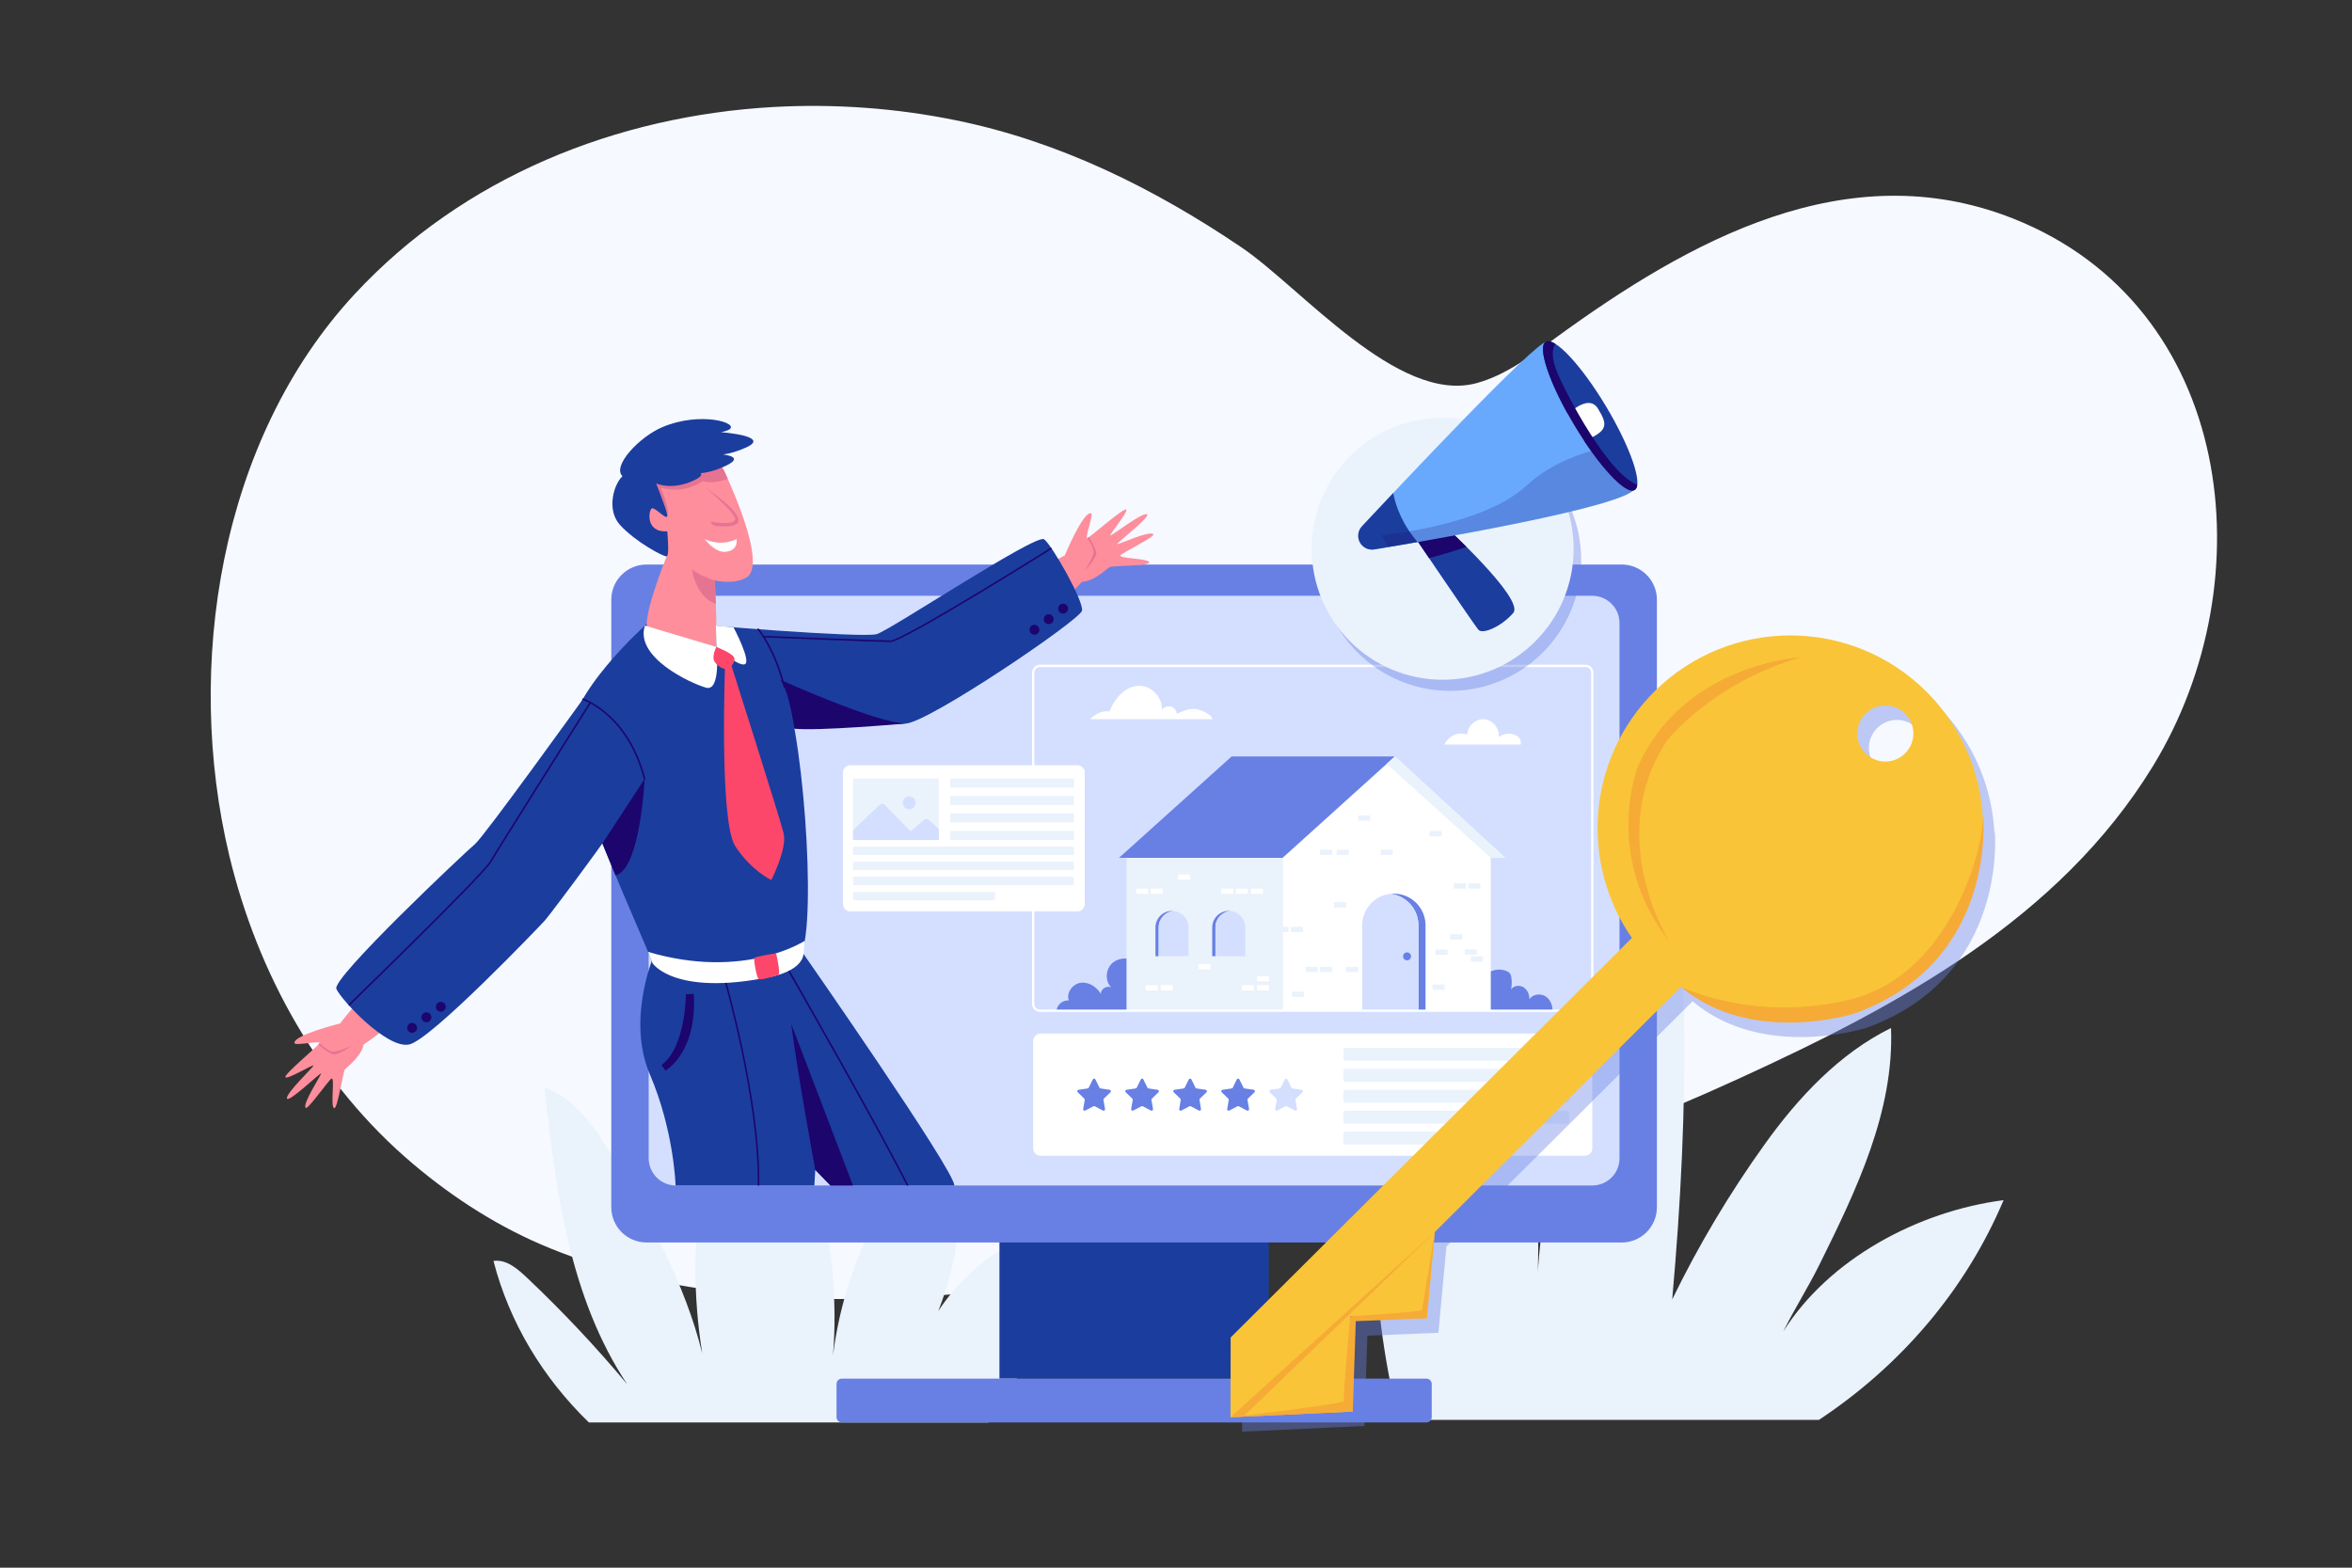 <svg version="1.2" xmlns="http://www.w3.org/2000/svg" viewBox="0 0 3000 2000" width="3000" height="2000"><rect x="0" y="0" width="3000" height="2000" fill="#333333" stroke="none"/><defs><clipPath clipPathUnits="userSpaceOnUse" id="cp1"><path d="m1195.84 1071.64h-106.1c-0.95 0-1.71-0.76-1.71-1.7v-75.02c0-0.94 0.76-1.7 1.71-1.7h106.1c0.94 0 1.7 0.76 1.7 1.7v75.02c0 0.94-0.76 1.7-1.7 1.7z"/></clipPath><clipPath clipPathUnits="userSpaceOnUse" id="cp2"><path d="m1217.27 1512.44c0-19.53-192.33-295.46-192.33-295.46-2.43-5.13-5.16-9.2-8.23-11.98l-181.02 9.63c0 0-37.55 83.77-6.74 155.99 30.81 72.21 32.74 141.82 32.74 141.82h177c0 0 0.54-7.39 1.24-19.9 11.6 12.08 19.35 19.9 19.35 19.9z"/></clipPath><clipPath clipPathUnits="userSpaceOnUse" id="cp3"><path d="m871.04 793.94c3.11 2.31 229.49 20.37 247.28 15.06 17.79-5.31 203.32-128.58 213.49-120.95 10.17 7.62 50.83 79.09 48.29 91.01-2.54 11.92-195.7 142.81-224.93 144.08-29.23 1.27-177.28 10.17-189.35 5.08-12.07-5.08-94.78-134.28-94.78-134.28z"/></clipPath><clipPath clipPathUnits="userSpaceOnUse" id="cp4"><path d="m812.65 613.28c7.42-13.96 41.1-34.85 71.77-35.79 17.29-0.53 33.12 9.68 40.32 25.41 16.3 35.59 51.73 120.24 26.91 134.13-11.05 6.18-25.59 6.42-40.24 3.51 2.27 23.34 2.83 77.49 2.4 84.84-0.61 10.33-72.67-8.38-86.04-18.11-13.38-9.72 22.51-97.44 22.51-97.44-9.71-14-47.94-77.13-37.63-96.55z"/></clipPath><clipPath clipPathUnits="userSpaceOnUse" id="cp5"><path d="m743.49 892.02c0 0-125.78 174.91-137.57 184.74-11.79 9.83-182.77 170.98-176.88 184.74 5.9 13.75 64.79 77.26 92.98 71 28.19-6.27 165.86-150.37 172.99-158.2 7.13-7.83 121.61-160.12 127.19-180.48 5.58-20.37-46.76-92.75-78.71-101.8z"/></clipPath><clipPath clipPathUnits="userSpaceOnUse" id="cp6"><path d="m1839.74 668.13c0 0 105.83 96.42 90.38 113.95-15.46 17.53-39.01 27.61-44.47 21.28-5.45-6.34-83.41-121.64-83.41-121.64z"/></clipPath><clipPath clipPathUnits="userSpaceOnUse" id="cp7"><path d="m1734.92 692.61c-4.05-6.76-3.14-15.37 2.23-21.13 42.67-45.73 222.03-237 235.86-235.56 15.71 1.62 118.59 160.9 112.09 186.9-5.78 23.07-272.31 68.26-332.17 78.13-7.14 1.18-14.28-2.13-18.01-8.34z"/></clipPath><clipPath clipPathUnits="userSpaceOnUse" id="cp8"><path d="m2008.1 542.67c31.32 52.22 65.75 89.13 76.91 82.44 11.16-6.69-5.18-54.45-36.5-106.68-31.32-52.23-65.76-89.14-76.92-82.45-11.16 6.7 5.19 54.46 36.51 106.69z"/></clipPath></defs><style>.a{fill:#f6f9ff}.b{fill:#eaf2fc}.c{fill:#1b3d9e}.d{fill:#6880e4}.e{fill:#d4dfff}.f{fill:#fff}.g{fill:#fe8e9c}.h{fill:#e57492}.i{fill:#1c056d}.j{fill:#fc476a}.k{opacity:.4;fill:#6880e4}.l{fill:#f9c438}.m{fill:#f6ab36}.n{fill:#68a9fd}.o{opacity:.2;fill:#1c056d}</style><path class="a" d="m986.8 136.5c-200.2 11.2-395.6 89.1-534.4 238.7-172.6 186-217.5 475.8-159.9 716.5 36.2 150.7 114.9 292.2 234 392.9 52.7 44.6 111.8 82.3 175.9 108.2 257.8 104.4 580.4 63.7 844.3 5.8 231.5-50.8 458-124.7 673.5-223.6 201.6-92.4 406.3-202.4 525.7-397.3 145.4-237.3 104.2-587.4-178.4-699-212.3-83.8-413.5 28.8-582.3 151.6-31.8 23.2-63.9 48.2-101.9 58.5-100 27.1-223.6-121.6-299.6-173.1-110.9-75.1-231.7-135.1-363.7-162.1-76.4-15.7-155.2-21.4-233.2-17.1z"/><path class="b" d="m751.1 1814.7c-58.5-56.8-101.3-127.1-121.7-206.1 17.5-2.2 31.6 10.9 44.4 23 44.6 42.3 86.8 87.2 126.2 134.4-73.4-110.5-91.2-246.5-105.3-378.4 39.4 12.8 67.2 54.9 88 90.7 45.9 78.9 91.3 159.7 113 248.3-23.5-147.1 1.5-286 68.3-419.1 67.4 126.5 110.3 279.1 98.5 421.9 14-114.1 68.8-225.3 153.3-303.3 21.2 99.8 6.9 217.3-47.8 303.5 27.6-75.6 85.8-133.3 161.1-161.5 6.9 78.4-14.7 189-68.3 246.6z"/><path class="b" d="m1783.8 1811.4h536.3c104-68.8 187-165.4 235.5-280.3-109 14.1-222.6 74.7-281.1 167.7 14.8-29.8 31.4-55.6 46.2-85.4 47.2-95.2 95.5-195.6 91.3-301.9-65.9 32.4-118.3 88.6-161.1 148.3-44.8 62.5-84.4 128.8-118 198 10.9-121.9 17.3-244.1 15-366.5-0.8-41.7-2.4-84.1-15.8-123.6-106 137-166.7 310.6-172 483.8 10.1-159.9-19.7-315.7-88.5-460.3-22.5 38.9-45.4 85.5-64.3 126.3-69.8 150.7-62.8 332.5-23.5 493.9z"/><path class="c" d="m1618.3 1758.8h-343.5v-246.4h343.5z"/><path class="d" d="m2068.5 1585.1h-1243.8c-24.9 0-45-20.1-45-45v-775c0-24.8 20.1-44.9 45-44.9h1243.8c24.8 0 44.9 20.1 44.9 44.9v775c0 24.9-20.1 45-44.9 45z"/><path class="e" d="m2030.9 1512.4h-1168.7c-19.2 0-34.8-15.5-34.8-34.8v-682.7c0-19.2 15.6-34.8 34.8-34.8h1168.7c19.3 0 34.8 15.6 34.8 34.8v682.7c0 19.3-15.5 34.8-34.8 34.8z"/><path class="d" d="m1819.4 1814.7h-745.6c-3.8 0-6.8-3-6.8-6.8v-42.3c0-3.7 3-6.8 6.8-6.8h745.6c3.7 0 6.8 3.1 6.8 6.8v42.3c0 3.8-3.1 6.8-6.8 6.8z"/><path class="f" d="m2021.5 1474.5h-694.2c-5.2 0-9.5-4.2-9.5-9.5v-136.9c0-5.3 4.3-9.5 9.5-9.5h694.2c5.2 0 9.5 4.2 9.5 9.5v136.9c0 5.3-4.3 9.5-9.5 9.5z"/><path class="f" d="m1939.8 949.8h-97.3c5-11 17.7-16.9 28.9-12.5 0.2-10.9 10.7-20.5 21.6-19.7 10.9 0.7 20 11.7 18.6 22.6 5.8-3.9 13.3-5.4 19.7-3 6.5 2.4 9.1 5.7 8.5 12.6z"/><path class="f" d="m1546.5 917.5h-156.3c8-6.7 14.5-11.2 25-9.9 6.5-16.7 20.5-33 38.4-32.7 15.7 0.2 29.5 15.3 28.3 30.9 2.4-3.6 7.1-5.5 11.3-4.4 4.2 1 7.5 5 7.8 9.3 6.8-3.2 13.9-6.4 21.4-6.3 7.5 0 22.2 5.9 24.1 13.1z"/><path class="b" d="m1998.6 1353.4h-282.3c-1.5 0-2.7-1.2-2.7-2.7v-11c0-1.5 1.2-2.8 2.7-2.8h282.3c1.5 0 2.8 1.3 2.8 2.8v11c0 1.5-1.3 2.7-2.8 2.7z"/><path class="b" d="m1998.6 1380.1h-282.3c-1.5 0-2.7-1.2-2.7-2.7v-11c0-1.5 1.2-2.8 2.7-2.8h282.3c1.5 0 2.8 1.3 2.8 2.8v11c0 1.5-1.3 2.7-2.8 2.7z"/><path class="b" d="m1998.6 1406.8h-282.3c-1.5 0-2.7-1.2-2.7-2.8v-10.9c0-1.5 1.2-2.8 2.7-2.8h282.3c1.5 0 2.8 1.3 2.8 2.8v10.9c0 1.6-1.3 2.8-2.8 2.8z"/><path class="b" d="m1998.6 1433.5h-282.3c-1.5 0-2.7-1.2-2.7-2.8v-10.9c0-1.6 1.2-2.8 2.7-2.8h282.3c1.5 0 2.8 1.2 2.8 2.8v10.9c0 1.6-1.3 2.8-2.8 2.8z"/><path class="b" d="m1855.5 1460.2h-140c-1.1 0-1.9-0.9-1.9-2v-12.5c0-1.1 0.8-2 1.9-2h140c1.1 0 2 0.9 2 2v12.5c0 1.1-0.9 2-2 2z"/><path class="d" d="m1397.2 1377.1l5.2 10.5c0.3 0.5 0.8 0.9 1.4 1l11.6 1.7c1.5 0.2 2.1 2.1 1 3.2l-8.4 8.1c-0.4 0.5-0.6 1.1-0.5 1.7l2 11.5c0.2 1.6-1.4 2.7-2.7 2l-10.4-5.4c-0.5-0.3-1.2-0.3-1.7 0l-10.4 5.4c-1.4 0.7-3-0.4-2.7-2l2-11.5c0.1-0.6-0.1-1.2-0.6-1.7l-8.3-8.1c-1.2-1.1-0.5-3 1-3.2l11.6-1.7c0.6-0.1 1.1-0.5 1.4-1l5.2-10.5c0.6-1.4 2.6-1.4 3.3 0z"/><path class="d" d="m1458.4 1377.1l5.2 10.5c0.3 0.5 0.8 0.9 1.4 1l11.6 1.7c1.5 0.2 2.2 2.1 1 3.2l-8.3 8.1c-0.5 0.5-0.7 1.1-0.6 1.7l2 11.5c0.3 1.6-1.3 2.7-2.7 2l-10.4-5.4c-0.5-0.3-1.2-0.3-1.7 0l-10.4 5.4c-1.3 0.7-2.9-0.4-2.7-2l2-11.5c0.1-0.6-0.1-1.2-0.5-1.7l-8.4-8.1c-1.1-1.1-0.5-3 1-3.2l11.6-1.7c0.6-0.1 1.1-0.5 1.4-1l5.2-10.5c0.7-1.4 2.7-1.4 3.3 0z"/><path class="d" d="m1519.7 1377.1l5.1 10.5c0.3 0.5 0.8 0.9 1.5 1l11.5 1.7c1.6 0.2 2.2 2.1 1.1 3.2l-8.4 8.1c-0.5 0.5-0.7 1.1-0.5 1.7l1.9 11.5c0.3 1.6-1.3 2.7-2.7 2l-10.3-5.4c-0.6-0.3-1.2-0.3-1.8 0l-10.3 5.4c-1.4 0.7-3-0.4-2.7-2l1.9-11.5c0.1-0.6-0.1-1.2-0.5-1.7l-8.4-8.1c-1.1-1.1-0.5-3 1-3.2l11.6-1.7c0.6-0.1 1.2-0.5 1.4-1l5.2-10.5c0.7-1.4 2.7-1.4 3.4 0z"/><path class="d" d="m1580.9 1377.1l5.2 10.5c0.2 0.5 0.8 0.9 1.4 1l11.6 1.7c1.5 0.2 2.1 2.1 1 3.2l-8.4 8.1c-0.4 0.5-0.6 1.1-0.5 1.7l2 11.5c0.2 1.6-1.4 2.7-2.7 2l-10.4-5.4c-0.6-0.3-1.2-0.3-1.8 0l-10.3 5.4c-1.4 0.7-3-0.4-2.7-2l2-11.5c0.1-0.6-0.1-1.2-0.6-1.7l-8.4-8.1c-1.1-1.1-0.5-3 1.1-3.2l11.6-1.7c0.6-0.1 1.1-0.5 1.4-1l5.1-10.5c0.7-1.4 2.7-1.4 3.4 0z"/><path class="e" d="m1642.1 1377.1l5.2 10.5c0.3 0.5 0.8 0.9 1.4 1l11.6 1.7c1.5 0.2 2.1 2.1 1 3.2l-8.4 8.1c-0.4 0.5-0.6 1.1-0.5 1.7l2 11.5c0.2 1.6-1.4 2.7-2.7 2l-10.4-5.4c-0.5-0.3-1.2-0.3-1.7 0l-10.4 5.4c-1.4 0.7-3-0.4-2.7-2l2-11.5c0.1-0.6-0.1-1.2-0.6-1.7l-8.3-8.1c-1.1-1.1-0.5-3 1-3.2l11.6-1.7c0.6-0.1 1.1-0.5 1.4-1l5.2-10.5c0.7-1.4 2.6-1.4 3.3 0z"/><path class="d" d="m1456.2 1289.7h-108.6c0.5-7.9 7.8-13.9 15.7-13.4-3.6-9.8 4.9-21.2 15.2-22.5 10.3-1.4 20.5 5.3 25.7 14.3-0.5-6.5 8-11.6 13.5-8.1-8.8-8.1-7.6-24 1.5-31.7 9.2-7.7 23.8-7 33.1 0.5z"/><path class="d" d="m1892.2 1246.3c6.7-8.4 19-11.6 29-7.7 1.7 0.7 3.5 1.6 4.6 3.1 1.2 1.5 1.7 3.5 2 5.5 0.7 5 0.6 10.1-0.4 15.1 3.2-5 10.8-5.9 15.9-2.8 5 3.2 7.6 9.4 7.5 15.3 4-6.2 13.2-7.7 19.7-4.2 6.4 3.6 9.9 11.3 9.8 18.6h-98.2c0.5-14.2 1.2-31.9 10.1-42.9z"/><path class="f" d=""/><path class="f" d="m1779.2 965l-143.3 129.4h284z"/><path class="d" d="m1779.2 965h-208.2l-143.7 129.4h208.6z"/><path class="f" d="m1746.5 1094.4h-2.8-107.8v195.1h107.8 2.8 155v-195.1z"/><path class="b" d="m1635.9 1094.4v195.1h-199v-195.1z"/><path class="d" d="m1777.9 1140.1q-2.3 0-4.6 0.2c20.2 2.3 35.9 19.4 35.9 40.2v109h9.1v-109c0-22.3-18.1-40.4-40.4-40.4z"/><path class="e" d="m1773.3 1140.3c-20.2 2.3-35.8 19.4-35.8 40.2v109h71.7v-109c0-20.8-15.7-37.9-35.9-40.2z"/><path class="d" d="m1496.9 1162.2q-1-0.1-2-0.1c-11.6 0-21.1 9.4-21.1 21.1v36.7h4.1v-36.7c0-11 8.3-20 19-21z"/><path class="e" d="m1496.9 1162.2c-10.7 1-19 10-19 21v36.7h38.1v-36.7c0-11-8.4-20-19.1-21z"/><path class="d" d="m1569.3 1162.2q-1-0.1-2-0.1c-11.6 0-21.1 9.4-21.1 21.1v36.7h4.1v-36.7c0-11 8.3-20 19-21z"/><path class="e" d="m1569.3 1162.2c-10.7 1-19 10-19 21v36.7h38.1v-36.7c0-11-8.4-20-19.1-21z"/><path class="b" d="m1901.5 1094.4l-132.8-120 10.5-9.4 140.7 129.4z"/><path class="d" d="m1799.8 1220.1c0 2.8-2.3 5.1-5.1 5.1-2.8 0-5.1-2.3-5.1-5.1 0-2.8 2.3-5.1 5.1-5.1 2.8 0 5.1 2.3 5.1 5.1z"/><path class="f" d="m1476.6 1263.6h-15.4v-6.8h15.4z"/><path class="f" d="m1495.9 1263.6h-15.3v-6.8h15.3z"/><path class="f" d="m1544.1 1236.7h-15.4v-6.7h15.4z"/><path class="f" d="m1610.9 1140.3h-15.4v-6.7h15.4z"/><path class="b" d="m1680.7 1240.1h-15.4v-6.7h15.4z"/><path class="b" d="m1699.2 1240.1h-15.4v-6.7h15.4z"/><path class="b" d="m1663.3 1271.8h-15.4v-6.7h15.4z"/><path class="b" d="m1717 1157.7h-15.4v-6.7h15.4z"/><path class="b" d="m1661.9 1189.2h-15.4v-6.8h15.4z"/><path class="b" d="m1643.6 1189.2h-7.7v-6.8h7.7z"/><path class="b" d="m1869.8 1133.6h-15.4v-6.7h15.4z"/><path class="b" d="m1888.3 1133.6h-15.4v-6.7h15.4z"/><path class="b" d="m1846.4 1218.3h-15.4v-6.7h15.4z"/><path class="b" d="m1865.2 1198.7h-15.4v-6.8h15.4z"/><path class="b" d="m1776.4 1090.8h-15.4v-6.7h15.4z"/><path class="b" d="m1699.2 1090.8h-15.4v-6.7h15.4z"/><path class="b" d="m1720.2 1090.8h-15.4v-6.7h15.4z"/><path class="b" d="m1838.7 1067h-15.4v-6.8h15.4z"/><path class="b" d="m1747.8 1047h-15.4v-6.7h15.4z"/><path class="b" d="m1883.9 1217.9h-15.4v-6.7h15.4z"/><path class="b" d="m1891.6 1226.8h-15.4v-6.7h15.4z"/><path class="b" d="m1842.5 1262.7h-15.4v-6.7h15.4z"/><path class="b" d="m1732.4 1240.1h-15.4v-6.7h15.4z"/><path class="f" d="m1618.6 1263.6h-15.4v-6.8h15.4z"/><path class="f" d="m1618.6 1252h-15.4v-6.7h15.4z"/><path class="f" d="m1599.3 1263.6h-15.4v-6.8h15.4z"/><path class="f" d="m1591.6 1140.3h-15.4v-6.7h15.4z"/><path class="f" d="m1518 1122.4h-15.4v-6.7h15.4z"/><path class="f" d="m1483.3 1140.3h-15.4v-6.7h15.4z"/><path class="f" d="m1573.2 1140.3h-15.4v-6.7h15.4z"/><path class="f" d="m1464.5 1140.3h-15.4v-6.7h15.4z"/><path fill-rule="evenodd" class="f" d="m2022.3 1290.9h-695.8c-5.6 0-10.1-4.5-10.1-10.1v-422.6c0-5.6 4.5-10.2 10.1-10.2h695.8c5.6 0 10.1 4.6 10.1 10.2v422.6c0 5.6-4.5 10.1-10.1 10.1zm-695.8-439.9c-4 0-7.2 3.2-7.2 7.2v422.6c0 4 3.2 7.2 7.2 7.2h695.8c4 0 7.2-3.2 7.2-7.2v-422.6c0-4-3.2-7.2-7.2-7.2z"/><path class="f" d="m1374.2 1162.8h-289.6c-5.2 0-9.4-4.2-9.4-9.4v-167.8c0-5.2 4.2-9.4 9.4-9.4h289.6c5.2 0 9.4 4.2 9.4 9.4v167.8c0 5.2-4.2 9.4-9.4 9.4z"/><path class="b" d="m1195.8 1071.6h-106.1c-0.9 0-1.7-0.7-1.7-1.7v-75c0-0.9 0.8-1.7 1.7-1.7h106.1c1 0 1.7 0.8 1.7 1.7v75c0 1-0.7 1.7-1.7 1.7z"/><g clip-path="url(#cp1)"><path class="e" d="m1081.1 1065.9l40.8-39.1c1.9-1.9 4.9-1.8 6.7 0.1l32.9 33.7 17.2-14.6c1.8-1.6 4.6-1.5 6.3 0.2l18.8 17.4v14h-122.7z"/><path class="e" d="m1167.9 1024.2c0 4.6-3.6 8.2-8.2 8.2-4.5 0-8.2-3.6-8.2-8.2 0-4.5 3.7-8.2 8.2-8.2 4.6 0 8.2 3.7 8.2 8.2z"/></g><path class="b" d="m1368.7 1004.7h-155.6c-0.6 0-1.1-0.5-1.1-1.1v-9.2c0-0.7 0.5-1.2 1.1-1.2h155.6c0.6 0 1.1 0.5 1.1 1.2v9.2c0 0.6-0.5 1.1-1.1 1.1z"/><path class="b" d="m1368.7 1027h-155.6c-0.6 0-1.1-0.5-1.1-1.1v-9.2c0-0.7 0.5-1.2 1.1-1.2h155.6c0.6 0 1.1 0.5 1.1 1.2v9.2c0 0.6-0.5 1.1-1.1 1.1z"/><path class="b" d="m1368.7 1049.3h-155.6c-0.6 0-1.1-0.5-1.1-1.1v-9.2c0-0.7 0.5-1.2 1.1-1.2h155.6c0.6 0 1.1 0.5 1.1 1.2v9.2c0 0.6-0.5 1.1-1.1 1.1z"/><path class="b" d="m1368.7 1071.6h-155.6c-0.6 0-1.1-0.5-1.1-1.1v-9.2c0-0.7 0.5-1.2 1.1-1.2h155.6c0.6 0 1.1 0.5 1.1 1.2v9.2c0 0.6-0.5 1.1-1.1 1.1z"/><path class="b" d="m1368.3 1090.8h-278.8c-0.8 0-1.5-0.7-1.5-1.5v-7.7c0-0.9 0.7-1.5 1.5-1.5h278.8c0.8 0 1.5 0.6 1.5 1.5v7.7c0 0.8-0.7 1.5-1.5 1.5z"/><path class="b" d="m1368.3 1110h-278.8c-0.8 0-1.5-0.7-1.5-1.5v-7.7c0-0.8 0.7-1.5 1.5-1.5h278.8c0.8 0 1.5 0.7 1.5 1.5v7.7c0 0.8-0.7 1.5-1.5 1.5z"/><path class="b" d="m1368.3 1129.2h-278.8c-0.8 0-1.5-0.6-1.5-1.4v-7.8c0-0.8 0.7-1.4 1.5-1.4h278.8c0.8 0 1.5 0.6 1.5 1.4v7.8c0 0.8-0.7 1.4-1.5 1.4z"/><path class="b" d="m1268 1148.5h-178.8c-0.6 0-1.2-0.6-1.2-1.2v-8.3c0-0.7 0.6-1.2 1.2-1.2h178.8c0.7 0 1.2 0.5 1.2 1.2v8.3c0 0.6-0.5 1.2-1.2 1.2z"/><path class="g" d="m390 1413.4c-4.9-4.4 18.7-40.3 19.5-43.6 0.8-3.4-41.8 38-43.5 31.6-1.7-6.4 32.8-39.1 33.8-41.9 1-2.8-34.2 18.7-35.8 14.7-1.5-4 41.7-39.7 43.6-43.3 1.9-3.6-30.9 3.4-31.9 0.1-2.9-10.2 58.1-25.3 58.1-25.3l-1.4 2c8-11.3 23.7-28.9 23.7-28.9 0 0 35.6 27 37.6 29.4 1.5 1.7-18 16.4-30 24.5q0 0 0 0c-2.8 15.4-21.9 29.1-24 32-2 2.9-9.1 49.4-13.3 49.1-5.5-0.5 1.2-40.5-3.6-37.8-3.6 2-30 39.8-32.8 37.4z"/><path class="h" d="m407.6 1330.9c0 0 10.5 10 16.5 10.7 6 0.7 25-7.7 25-7.7 0 0-17.9 12.8-24.4 11.1-6.5-1.7-18.6-12.3-18.6-12.3z"/><path class="c" d="m1217.3 1512.4c0-19.5-192.4-295.4-192.4-295.4-2.4-5.2-5.1-9.2-8.2-12l-181 9.6c0 0-37.6 83.8-6.8 156 30.9 72.2 32.8 141.8 32.8 141.8h177c0 0 0.5-7.4 1.2-19.9 11.6 12.1 19.4 19.9 19.4 19.9z"/><g clip-path="url(#cp2)"><path class="i" d="m874.9 1268.4c0 0-0.1 67.4-31.1 90.3l4.9 7.1c0 0 40.7-22 36.2-97.8z"/><path class="i" d="m967.5 1513.4q0 0 0 0c-0.6 0-1-0.4-1-1 1.8-109.3-43.6-265.3-44-266.8-0.2-0.5 0.1-1.1 0.6-1.3 0.6-0.1 1.1 0.2 1.3 0.7 0.4 1.6 45.9 157.8 44.1 267.5 0 0.5-0.5 0.9-1 0.9z"/><path class="i" d="m1163.8 1525.6c-0.4 0-0.7-0.2-0.9-0.6-37.9-77.6-159.6-289.4-160.8-291.6-0.3-0.5-0.1-1.1 0.4-1.3 0.5-0.3 1.1-0.1 1.4 0.3 1.2 2.2 122.9 214.1 160.8 291.8 0.2 0.5 0 1.1-0.5 1.3q-0.2 0.1-0.4 0.1z"/></g><path class="i" d="m1039.9 1492.5c0 0-22.9-124-30.7-186.4l78.8 206.3h-28.7z"/><path class="g" d="m1471.1 681.7c-3.6-5.6-42.6 12.3-46 12.6-3.5 0.3 43.9-35.6 37.8-38.2-6.1-2.6-43.6 26.5-46.5 27-2.9 0.6 23.7-30.9 20-33.1-3.7-2.1-45.6 35.2-49.5 36.5-3.8 1.3 8.1-30 5-31.5-9.6-4.5-33.8 53.6-33.8 53.6l2.1-1.1c-12.4 6.1-32.2 19-32.2 19 0 0 21.3 39.3 23.4 41.6 1.5 1.8 18.9-15.2 28.8-25.9q0 0 0 0c15.6-0.4 32-17.2 35.2-18.8 3.2-1.6 50.3-1.5 50.5-5.7 0.4-5.5-40.1-5-36.7-9.3 2.5-3.2 43.9-23.6 41.9-26.7z"/><path class="h" d="m1386.9 686.5c0 0 8.3 11.9 8.1 17.9-0.2 6.1-11.4 23.6-11.4 23.6 0 0 15.3-15.8 14.7-22.5-0.7-6.7-9.4-20.2-9.4-20.2z"/><path class="c" d="m827.2 793.9c0 0-106.9 93.8-100.5 154.2 6.4 60.4 95.9 251.9 105.5 280.6 7.3 21.8 167.8 29 189.2-10.8 21.4-39.8 2.1-307-26.2-350.7-28.2-43.7-86.1-57.8-86.1-57.8z"/><path class="c" d="m871 793.9c3.2 2.4 229.5 20.4 247.3 15.1 17.8-5.3 203.3-128.6 213.5-121 10.2 7.7 50.8 79.1 48.3 91.1-2.5 11.9-195.7 142.8-224.9 144-29.3 1.3-177.3 10.2-189.4 5.1-12-5.1-94.8-134.3-94.8-134.3z"/><g clip-path="url(#cp3)"><path class="i" d="m1135.8 819.1c-16.3 0-158.9-5.9-160.4-5.9-0.5-0.1-0.9-0.5-0.9-1.1 0-0.5 0.5-1 1-0.9 1.5 0 144.1 5.9 160.3 5.9 12.8 0 143.2-79.9 210.4-122.1 0.5-0.3 1.1-0.1 1.4 0.4 0.3 0.4 0.1 1-0.3 1.3-8 5-195 122.4-211.5 122.4z"/></g><path class="g" d="m812.7 613.3c7.4-14 41.1-34.9 71.7-35.8 17.3-0.5 33.1 9.7 40.3 25.4 16.3 35.6 51.8 120.2 27 134.1-11.1 6.2-25.6 6.4-40.3 3.5 2.3 23.4 2.8 77.5 2.4 84.9-0.6 10.3-72.7-8.4-86-18.1-13.4-9.8 22.5-97.5 22.5-97.5-9.7-14-48-77.1-37.6-96.5z"/><g clip-path="url(#cp4)"><path class="h" d="m934.5 608.4c0 0-21.1 10.6-37.8 5.2 0 0-23.6 17.6-53.8 8.6 0 0 12.6 29.7 8.1 36.6-4.5 7 0 0 0 0 0 0-23.8-44.8-20.6-48.6 3.2-3.9 84.2-25.7 88.9-24.5 4.6 1.1 15.2 22.7 15.2 22.7z"/></g><path class="f" d="m939.5 687.7c0 0-18.6 10.4-40.7 0 0 0 12.6 17.2 26 16.3 17.7-1.1 14.7-16.3 14.7-16.3z"/><path class="h" d="m900.5 622.7c0 0 42.5 35.1 36.7 41.4-5.9 6.3-30.8 1.4-30.8 1.4 1 3.1 3.7 5.2 6.9 5.5 9.1 0.9 26.7 1.9 28.5-5.7 3.3-13.3-41.3-42.6-41.3-42.6z"/><path class="h" d="m911.4 740.5c0 0-17.4-5.2-28.7-14 0 0 4.6 35.6 30.4 43.7z"/><path class="c" d="m919.5 551.3c4.3-0.7 8.1-1.8 10.7-3.4 13.1-8.2-36.6-23.6-85.3-3-29.6 12.5-64.5 49.8-50.9 62.6-10.9 10-21 42.7-3.1 62.3 20.1 21.9 55.4 40.5 59.4 40 3.9-0.4 0.8-32 0.8-32-28.8 2-23.7-28.3-19.4-29.3 4.3-1 17.6 14.3 19.3 10.3 1.3-3-9.2-29.7-14.1-42 8.2 3.1 24.3 6.4 45.8-2.9 11.3-4.9 13.2-8.1 10.9-10.2 8-0.6 18.4-3.1 31.4-9.1 19.3-8.9 10.5-13-2.6-14.8 8.4-1.2 18.4-3.9 29.7-9.1 24.1-11-5.8-17-32.6-19.4z"/><path class="c" d="m743.5 892c0 0-125.8 174.9-137.6 184.8-11.8 9.8-182.8 170.9-176.9 184.7 5.9 13.8 64.8 77.3 93 71 28.2-6.3 165.9-150.4 173-158.2 7.1-7.8 121.6-160.1 127.2-180.5 5.6-20.3-46.8-92.7-78.7-101.8z"/><g clip-path="url(#cp5)"><path class="i" d="m437.6 1290.5c-0.3 0-0.5-0.1-0.7-0.3-0.4-0.4-0.4-1.1 0-1.4 1.8-1.8 177.7-172.3 188-190 10.4-17.8 126.1-201.3 127.3-203.1 0.3-0.5 0.9-0.7 1.4-0.4 0.4 0.3 0.6 1 0.3 1.4-1.2 1.9-116.9 185.4-127.3 203.1-10.5 17.9-181.1 183.4-188.3 190.4q-0.3 0.3-0.7 0.3z"/></g><path class="i" d="m768.4 1076l53.8-82.2c0 0-5.2 115.2-37.1 123z"/><path class="i" d="m1013.3 929.5c0 0-7-49.3-18.1-62.3 0 0 121.3 54.8 160 55.9 0 0-116.2 10.1-141.9 6.4z"/><path class="f" d="m913.8 825.4c0 0 6.4 57.4-13.3 51.9-19.8-5.6-91.2-38.8-77.9-79.2z"/><path class="f" d="m913.8 825.4c0 0 28.1 25.8 36.4 21.9 8.2-4-14.6-47-14.6-47l-22.5-2.2z"/><path class="j" d="m913.8 825.4c0 0-6.8 12.1-2.1 19.1 4.7 7.1 14.4 10.7 17.4 8.7 3-2 10.4-9.9 6.7-15.3-3.7-5.4-22-12.5-22-12.5z"/><path class="j" d="m924.8 849.2c0 0-7.5 199 13 230.3 20.5 31.4 46 43.2 46 43.2 0 0 20.6-40.2 15.7-59.8-4.9-19.6-67-215.2-67-215.2z"/><path class="f" d="m832.2 1228.7c0 0 27.3 42.7 150.1 17.7 0 0 40.2-6.9 42.6-29.4l1.6-16.8c0 0-76.7 50.6-199.8 14.2z"/><path class="j" d="m990 1216.4c0 0 6.3 26.4 2.6 27.5-3.7 1-22.1 6.9-24.8 5.3-2.7-1.7-6.8-25.1-5.6-27 1.2-1.8 22-5.3 27.8-5.8z"/><path class="b" d=""/><path class="i" d="m822.2 994.8c-0.4 0-0.9-0.3-1-0.7-10.9-42.7-31.5-67.9-46.9-81.6-16.7-14.7-31-19.5-31.1-19.5-0.5-0.2-0.8-0.8-0.7-1.3 0.2-0.5 0.8-0.8 1.3-0.6 0.6 0.2 14.7 4.8 31.7 19.9 15.7 13.8 36.6 39.3 47.7 82.6 0.1 0.5-0.2 1-0.8 1.2q-0.1 0-0.2 0z"/><path class="i" d="m1000.4 877.4c-0.4 0-0.8-0.3-0.9-0.8-12.1-48-32.9-73-33.2-73.2-0.3-0.4-0.3-1.1 0.2-1.4 0.4-0.4 1-0.3 1.4 0.1 0.2 0.2 21.4 25.5 33.5 74 0.1 0.6-0.2 1.1-0.7 1.2q-0.2 0.1-0.3 0.1z"/><path class="i" d="m532 1311.3c0 3.5-2.8 6.3-6.3 6.3-3.5 0-6.3-2.8-6.3-6.3 0-3.5 2.8-6.3 6.3-6.3 3.5 0 6.3 2.8 6.3 6.3z"/><path class="i" d="m550.2 1297.8c0 3.5-2.8 6.3-6.3 6.3-3.5 0-6.3-2.8-6.3-6.3 0-3.5 2.8-6.3 6.3-6.3 3.5 0 6.3 2.8 6.3 6.3z"/><path class="i" d="m568.6 1284.4c0 3.5-2.8 6.3-6.3 6.3-3.5 0-6.3-2.8-6.3-6.3 0-3.5 2.8-6.3 6.3-6.3 3.5 0 6.3 2.8 6.3 6.3z"/><path class="i" d="m1325.7 803.4c0 3.5-2.8 6.3-6.3 6.3-3.5 0-6.3-2.8-6.3-6.3 0-3.5 2.8-6.3 6.3-6.3 3.5 0 6.3 2.8 6.3 6.3z"/><path class="i" d="m1343.9 789.9c0 3.5-2.8 6.3-6.3 6.3-3.5 0-6.3-2.8-6.3-6.3 0-3.5 2.8-6.3 6.3-6.3 3.5 0 6.3 2.8 6.3 6.3z"/><path class="i" d="m1362.3 776.5c0 3.5-2.8 6.3-6.3 6.3-3.5 0-6.3-2.8-6.3-6.3 0-3.5 2.8-6.3 6.3-6.3 3.5 0 6.3 2.8 6.3 6.3z"/><path fill-rule="evenodd" class="k" d="m2381 1311.2c0 0-131.4 42.6-222.1-33.8l-314 312.8-10.2 110.1-90.6 3.7-3.8 115.2-156 7.3 0.2-101.7 511.8-509.8c-66.7-96-57.1-228.9 28.6-314.2 96.2-95.9 251.9-95.6 347.7 0.6 45.2 45.5 69 104.2 71.4 163.7q0.3-4.4 0.2-7.9c0 0 20.4 187.4-163.2 254zm13.2-331.7c13.9 14 36.6 14 50.6 0.1 14-14 14.1-36.6 0.1-50.6-13.9-14-36.6-14.1-50.6-0.1-14 13.9-14 36.6-0.1 50.6z"/><path fill-rule="evenodd" class="l" d="m2144.1 1259l-314 312.8-10.2 110-97.6-2.7 3.2 121.7-156 7.3 0.2-101.8 511.8-509.8c-66.7-96-57.1-228.8 28.6-314.2 96.2-95.8 251.8-95.5 347.7 0.7 95.8 96.2 95.5 251.8-0.7 347.6-85.3 85-217.3 94.4-313 28.4zm235.4-348.6c-14 14-14.1 36.6-0.1 50.6 13.9 14 36.6 14.1 50.6 0.1 14-13.9 14.1-36.6 0.1-50.6-13.9-14-36.6-14-50.6-0.1z"/><path class="m" d="m2144.1 1259c0 0 95.3 46.9 218.3 15.4 123.1-31.5 167.9-187.7 167-235.7 0 0 20.4 187.5-163.2 254 0 0-131.4 42.6-222.1-33.7z"/><path class="m" d="m1569.5 1808.1c0 0 146.1-17.2 144.6-20.8-1.4-3.6 8.2-108.2 8.2-108.2 0 0 90.7-5.1 91.5-8 0.7-2.9 16.3-99.3 16.3-99.3l-10.2 110-90.6 3.7-3.8 115.3z"/><path class="m" d="m1569.5 1808.1l260.6-236.3-243 234.2z"/><path class="m" d="m2297.8 838.3c0 0-149.5 7.8-208.6 139.5 0 0-45.2 113.9 39.4 222.4 0 0-83.3-133.2-2.3-255.3 0 0 57.9-74.2 171.5-106.6z"/><path class="k" d="m2016.8 714.3c0 92.3-74.8 167.1-167 167.1-92.3 0-167.1-74.8-167.1-167.1 0-92.2 74.8-167 167.1-167 92.2 0 167 74.8 167 167z"/><path class="b" d="m2007.2 700.1c0 92.3-74.8 167.1-167.1 167.1-92.2 0-167-74.8-167-167.1 0-92.3 74.8-167.1 167-167.1 92.3 0 167.1 74.8 167.1 167.1z"/><path class="c" d="m1839.7 668.1c0 0 105.9 96.4 90.4 114-15.4 17.5-39 27.6-44.4 21.3-5.5-6.4-83.5-121.7-83.5-121.7z"/><g clip-path="url(#cp6)"><path class="i" d="m1876.8 695.5c0 0-66.1 22.9-69.9 17.9-3.9-5.1-15.5-25.2-15.5-25.2 0 0 67-37.5 71.2-31.5 4.2 6 14.2 38.8 14.2 38.8z"/></g><path class="n" d="m1734.9 692.6c-4-6.7-3.1-15.4 2.3-21.1 42.6-45.8 222-237 235.8-235.6 15.7 1.6 118.6 160.9 112.1 186.9-5.8 23.1-272.3 68.3-332.2 78.1-7.1 1.2-14.3-2.1-18-8.3z"/><g clip-path="url(#cp7)"><path class="c" d="m1775.3 611.3c0 0-2.6 53.4 52.3 99.4 0 0-100.6 14.3-106.7 4.2-6.1-10.1-16.3-18.4-13.2-27.1 3.1-8.7 67.6-76.5 67.6-76.5z"/><path class="o" d="m2073.6 567.8c0 0-72.6 2.1-127.7 52.7-55.1 50.6-183.9 62.3-183.9 62.3l14.5 24.2c0 0 261.5-30.8 296.5-48.8 35.1-18 19.5-71.8 0.6-90.4z"/></g><path class="c" d="m2008.1 542.7c31.3 52.2 65.8 89.1 76.9 82.4 11.2-6.7-5.2-54.4-36.5-106.7-31.3-52.2-65.7-89.1-76.9-82.4-11.2 6.7 5.2 54.4 36.5 106.7z"/><g clip-path="url(#cp8)"><path class="f" d="m1993.9 534.1c0 0 30.9-34.6 44.3-12.8 13.3 21.9 14.9 30.3-30.7 45.8z"/><path class="i" d="m1985.3 436.9c0 0-10.5 8-0.1 35.7 9 23.9 70.2 142.6 108.7 147.2 0 0-3.3 16.9-14.1 18-10.9 1.1-55.5-36.2-69.2-63.7-13.8-27.4-58.2-102.6-60.3-116.2-2.1-13.6 24.7-32.2 35-21z"/></g></svg>